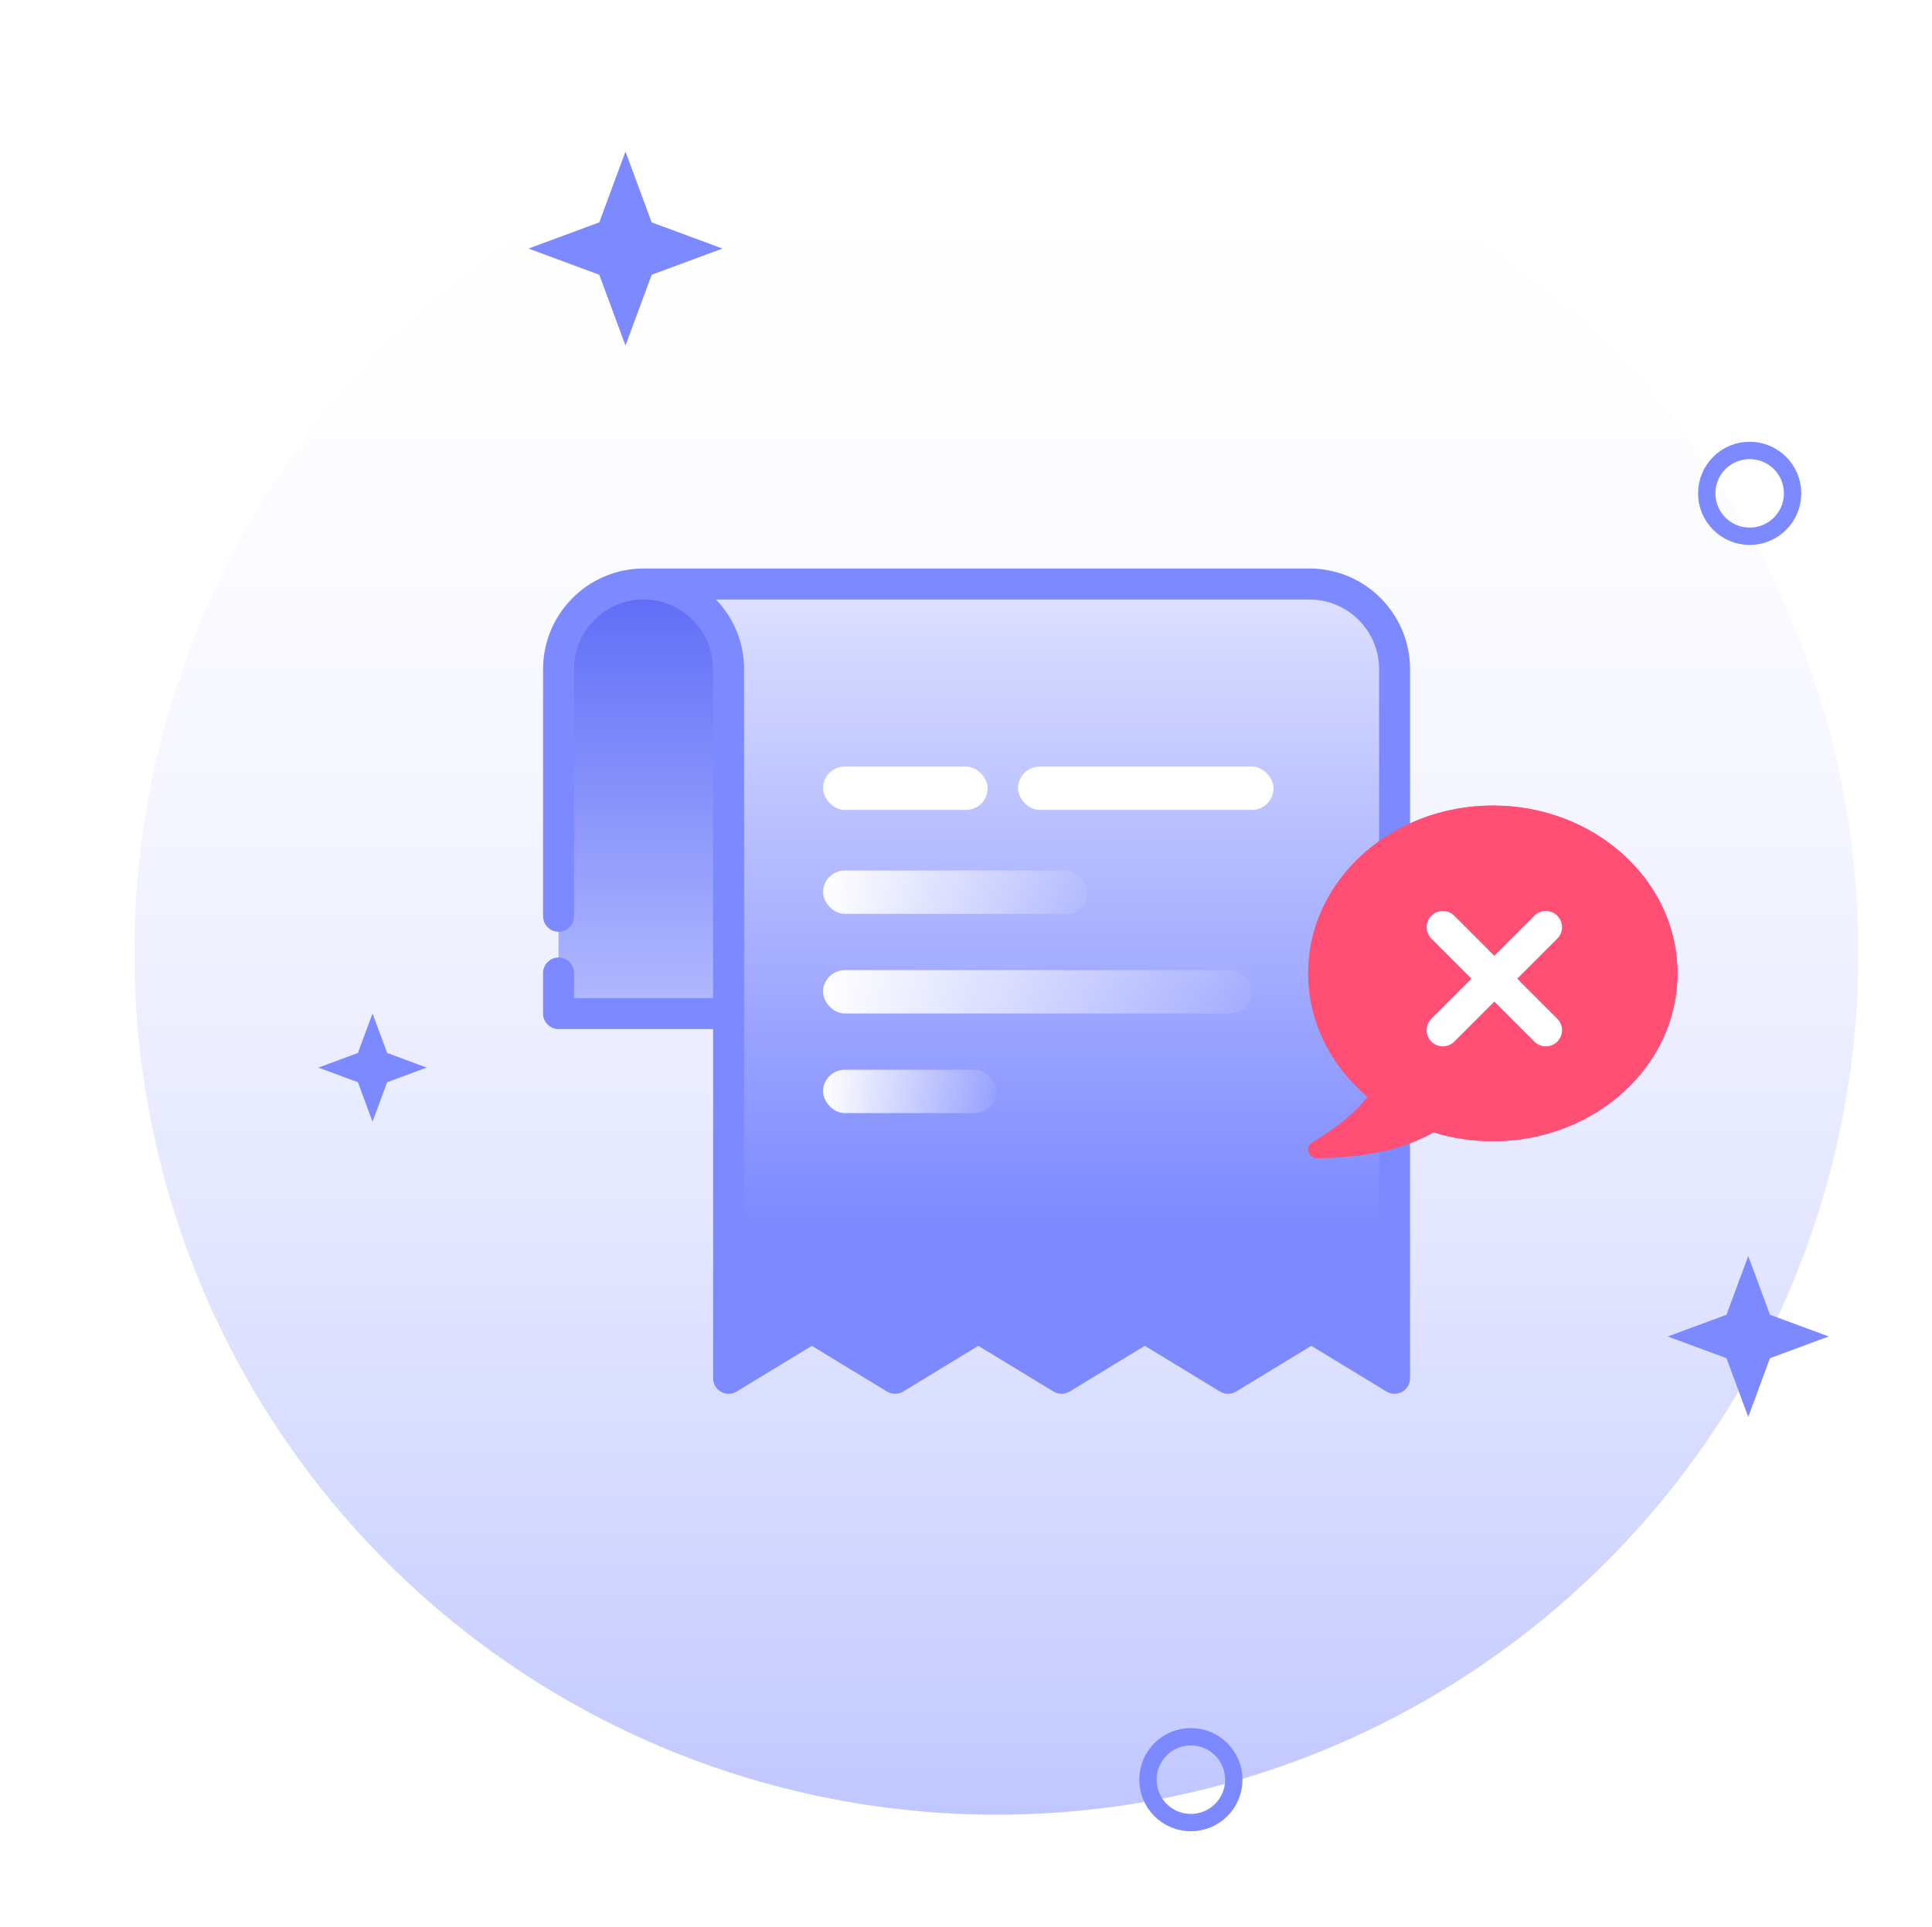 <svg width="446" height="445" viewBox="0 0 446 445" fill="none" xmlns="http://www.w3.org/2000/svg">
<circle cx="230.016" cy="220" r="199" fill="url(#paint0_linear_102_142)"/>
<circle cx="403.911" cy="113.911" r="9.911" stroke="#7C89FF" stroke-width="4"/>
<circle cx="274.911" cy="410.911" r="9.911" stroke="#7C89FF" stroke-width="4"/>
<g filter="url(#filter0_f_102_142)">
<path d="M86 234L89.376 243.124L98.5 246.5L89.376 249.876L86 259L82.624 249.876L73.5 246.5L82.624 243.124L86 234Z" fill="#7C89FF"/>
</g>
<path d="M403.58 290L408.599 303.562L422.161 308.58L408.599 313.599L403.58 327.161L398.562 313.599L385 308.58L398.562 303.562L403.58 290Z" fill="#7C89FF"/>
<g filter="url(#filter1_f_102_142)">
<path d="M144.392 35L150.44 51.344L166.784 57.392L150.44 63.44L144.392 79.784L138.344 63.44L122 57.392L138.344 51.344L144.392 35Z" fill="#7C89FF"/>
</g>
<path d="M168.192 184.769V318.239L187.409 306.552L206.627 318.239L225.845 306.552L245.06 318.239L264.28 306.552L283.496 318.239L302.711 306.552L321.931 318.239V154.514C321.931 143.655 313.145 134.85 302.301 134.85H148.566" fill="url(#paint1_linear_102_142)"/>
<path d="M128.939 234.023H168.191V152.765C168.191 142.871 160.188 134.853 150.313 134.853H146.814C136.942 134.853 128.936 142.871 128.936 152.765V234.023H128.939Z" fill="url(#paint2_linear_102_142)"/>
<path d="M321.936 253.911C322.885 253.91 323.794 253.532 324.463 252.861C325.133 252.19 325.509 251.28 325.508 250.332V154.514C325.508 141.696 315.103 131.27 302.311 131.27H148.566C135.775 131.27 125.367 141.699 125.367 154.514V211.559C125.366 212.508 125.742 213.417 126.412 214.089C127.081 214.76 127.99 215.138 128.939 215.139C129.887 215.138 130.796 214.76 131.466 214.089C132.136 213.417 132.511 212.508 132.511 211.559V154.514C132.511 145.644 139.712 138.43 148.564 138.43C157.415 138.43 164.617 145.647 164.617 154.514V230.44H132.513V224.657C132.514 223.708 132.138 222.799 131.468 222.127C130.799 221.456 129.89 221.078 128.941 221.077C127.993 221.079 127.083 221.457 126.413 222.129C125.743 222.8 125.367 223.71 125.367 224.659V234.023C125.366 234.971 125.742 235.881 126.412 236.552C127.081 237.223 127.99 237.601 128.939 237.603H164.62V318.239C164.62 318.872 164.789 319.495 165.108 320.042C165.428 320.589 165.888 321.041 166.439 321.352C166.991 321.664 167.616 321.823 168.25 321.813C168.883 321.804 169.503 321.627 170.045 321.299L187.409 310.74L204.773 321.299C205.912 321.991 207.34 321.991 208.481 321.299L225.845 310.74L243.209 321.299C244.347 321.991 245.775 321.991 246.917 321.299L264.28 310.74L281.644 321.299C282.783 321.991 284.208 321.991 285.352 321.299L302.716 310.74L320.077 321.299C320.619 321.63 321.239 321.809 321.874 321.82C322.508 321.83 323.134 321.67 323.686 321.356C324.238 321.045 324.697 320.591 325.016 320.044C325.336 319.496 325.504 318.873 325.503 318.239V263.432C325.503 261.455 323.905 259.852 321.931 259.852C319.957 259.852 318.359 261.455 318.359 263.432V311.881L304.567 303.494C304.009 303.153 303.367 302.973 302.713 302.973C302.059 302.973 301.418 303.153 300.859 303.494L283.498 314.053L266.134 303.494C265.576 303.153 264.935 302.973 264.28 302.973C263.626 302.973 262.985 303.153 262.427 303.494L245.063 314.053L227.701 303.494C227.143 303.153 226.502 302.973 225.847 302.973C225.193 302.973 224.552 303.153 223.994 303.494L206.627 314.053L189.263 303.494C188.705 303.153 188.064 302.973 187.411 302.973C186.757 302.973 186.116 303.153 185.558 303.494L171.766 311.881V154.514C171.766 148.276 169.296 142.608 165.291 138.43H302.314C311.166 138.43 318.364 145.647 318.364 154.514V250.332C318.364 251.28 318.74 252.19 319.409 252.861C320.079 253.532 320.988 253.91 321.936 253.911Z" fill="#7C89FF"/>
<rect x="190" y="177" width="38" height="10" rx="5" fill="white"/>
<rect x="235" y="177" width="59" height="10" rx="5" fill="white"/>
<rect x="190" y="201" width="61" height="10" rx="5" fill="url(#paint3_linear_102_142)"/>
<rect x="190" y="247" width="40" height="10" rx="5" fill="url(#paint4_linear_102_142)"/>
<rect x="190" y="224" width="99" height="10" rx="5" fill="url(#paint5_linear_102_142)"/>
<g filter="url(#filter2_f_102_142)">
<path d="M383.87 209.601C381.711 204.982 378.625 200.838 374.695 197.283C370.781 193.741 366.225 190.961 361.154 189.021C355.917 187.017 350.355 186 344.625 186C338.895 186 333.333 187.017 328.096 189.021C323.026 190.961 318.469 193.743 314.555 197.283C310.626 200.838 307.539 204.982 305.38 209.601C303.15 214.339 301.996 219.513 302 224.75C302 235.619 306.978 245.902 315.723 253.235C312.938 256.883 308.918 260.19 302.941 263.776C302.578 263.994 302.296 264.325 302.139 264.719C301.981 265.112 301.957 265.546 302.07 265.955C302.184 266.363 302.427 266.723 302.765 266.979C303.102 267.236 303.514 267.375 303.938 267.375C309.837 267.375 315.26 266.788 320.057 265.631C324.146 264.644 327.797 263.241 330.926 261.453C335.364 262.817 339.982 263.507 344.625 263.5C350.355 263.5 355.917 262.483 361.154 260.479C366.224 258.542 370.781 255.757 374.694 252.217C378.624 248.662 381.711 244.518 383.87 239.899C386.095 235.159 387.249 229.987 387.249 224.75C387.249 219.513 386.095 214.341 383.87 209.601H383.87Z" fill="#FF4F75"/>
</g>
<path d="M383.87 209.601C381.711 204.982 378.625 200.838 374.695 197.283C370.781 193.741 366.225 190.961 361.154 189.021C355.917 187.017 350.355 186 344.625 186C338.895 186 333.333 187.017 328.096 189.021C323.026 190.961 318.469 193.743 314.555 197.283C310.626 200.838 307.539 204.982 305.38 209.601C303.15 214.339 301.996 219.513 302 224.75C302 235.619 306.978 245.902 315.723 253.235C312.938 256.883 308.918 260.19 302.941 263.776C302.578 263.994 302.296 264.325 302.139 264.719C301.981 265.112 301.957 265.546 302.07 265.955C302.184 266.363 302.427 266.723 302.765 266.979C303.102 267.236 303.514 267.375 303.938 267.375C309.837 267.375 315.26 266.788 320.057 265.631C324.146 264.644 327.797 263.241 330.926 261.453C335.364 262.817 339.982 263.507 344.625 263.5C350.355 263.5 355.917 262.483 361.154 260.479C366.224 258.542 370.781 255.757 374.694 252.217C378.624 248.662 381.711 244.518 383.87 239.899C386.095 235.159 387.249 229.987 387.249 224.75C387.249 219.513 386.095 214.341 383.87 209.601H383.87Z" fill="#FF4F75"/>
<path fill-rule="evenodd" clip-rule="evenodd" d="M330.435 235.216C328.976 236.675 328.976 239.041 330.435 240.5C331.895 241.959 334.261 241.959 335.72 240.5L344.968 231.252L354.216 240.5C355.675 241.959 358.041 241.959 359.5 240.5C360.959 239.041 360.959 236.675 359.5 235.215L350.252 225.968L359.5 216.72C360.96 215.26 360.96 212.894 359.5 211.435C358.041 209.976 355.675 209.976 354.216 211.435L344.968 220.683L335.72 211.435C334.261 209.976 331.895 209.976 330.435 211.435C328.976 212.894 328.976 215.26 330.435 216.72L339.683 225.968L330.435 235.216Z" fill="white"/>
<defs>
<filter id="filter0_f_102_142" x="69.5" y="230" width="33" height="33" filterUnits="userSpaceOnUse" color-interpolation-filters="sRGB">
<feFlood flood-opacity="0" result="BackgroundImageFix"/>
<feBlend mode="normal" in="SourceGraphic" in2="BackgroundImageFix" result="shape"/>
<feGaussianBlur stdDeviation="2" result="effect1_foregroundBlur_102_142"/>
</filter>
<filter id="filter1_f_102_142" x="118" y="31" width="52.784" height="52.784" filterUnits="userSpaceOnUse" color-interpolation-filters="sRGB">
<feFlood flood-opacity="0" result="BackgroundImageFix"/>
<feBlend mode="normal" in="SourceGraphic" in2="BackgroundImageFix" result="shape"/>
<feGaussianBlur stdDeviation="2" result="effect1_foregroundBlur_102_142"/>
</filter>
<filter id="filter2_f_102_142" x="282" y="166" width="125.25" height="121.375" filterUnits="userSpaceOnUse" color-interpolation-filters="sRGB">
<feFlood flood-opacity="0" result="BackgroundImageFix"/>
<feBlend mode="normal" in="SourceGraphic" in2="BackgroundImageFix" result="shape"/>
<feGaussianBlur stdDeviation="10" result="effect1_foregroundBlur_102_142"/>
</filter>
<linearGradient id="paint0_linear_102_142" x1="230.016" y1="21" x2="230.016" y2="419" gradientUnits="userSpaceOnUse">
<stop stop-color="white" stop-opacity="0"/>
<stop offset="1" stop-color="#C0C7FF"/>
</linearGradient>
<linearGradient id="paint1_linear_102_142" x1="235.249" y1="134.85" x2="235.249" y2="318.239" gradientUnits="userSpaceOnUse">
<stop stop-color="#DEE1FF"/>
<stop offset="0.809" stop-color="#7C89FF"/>
</linearGradient>
<linearGradient id="paint2_linear_102_142" x1="148.564" y1="134.853" x2="148.564" y2="234.023" gradientUnits="userSpaceOnUse">
<stop stop-color="#5D6CF6"/>
<stop offset="1" stop-color="#B3BAFF"/>
</linearGradient>
<linearGradient id="paint3_linear_102_142" x1="190" y1="203" x2="255" y2="206" gradientUnits="userSpaceOnUse">
<stop stop-color="white"/>
<stop offset="1" stop-color="white" stop-opacity="0"/>
</linearGradient>
<linearGradient id="paint4_linear_102_142" x1="190" y1="249" x2="232.675" y2="250.292" gradientUnits="userSpaceOnUse">
<stop stop-color="white"/>
<stop offset="1" stop-color="white" stop-opacity="0"/>
</linearGradient>
<linearGradient id="paint5_linear_102_142" x1="190" y1="226" x2="295.127" y2="233.875" gradientUnits="userSpaceOnUse">
<stop stop-color="white"/>
<stop offset="1" stop-color="white" stop-opacity="0"/>
</linearGradient>
</defs>
</svg>
